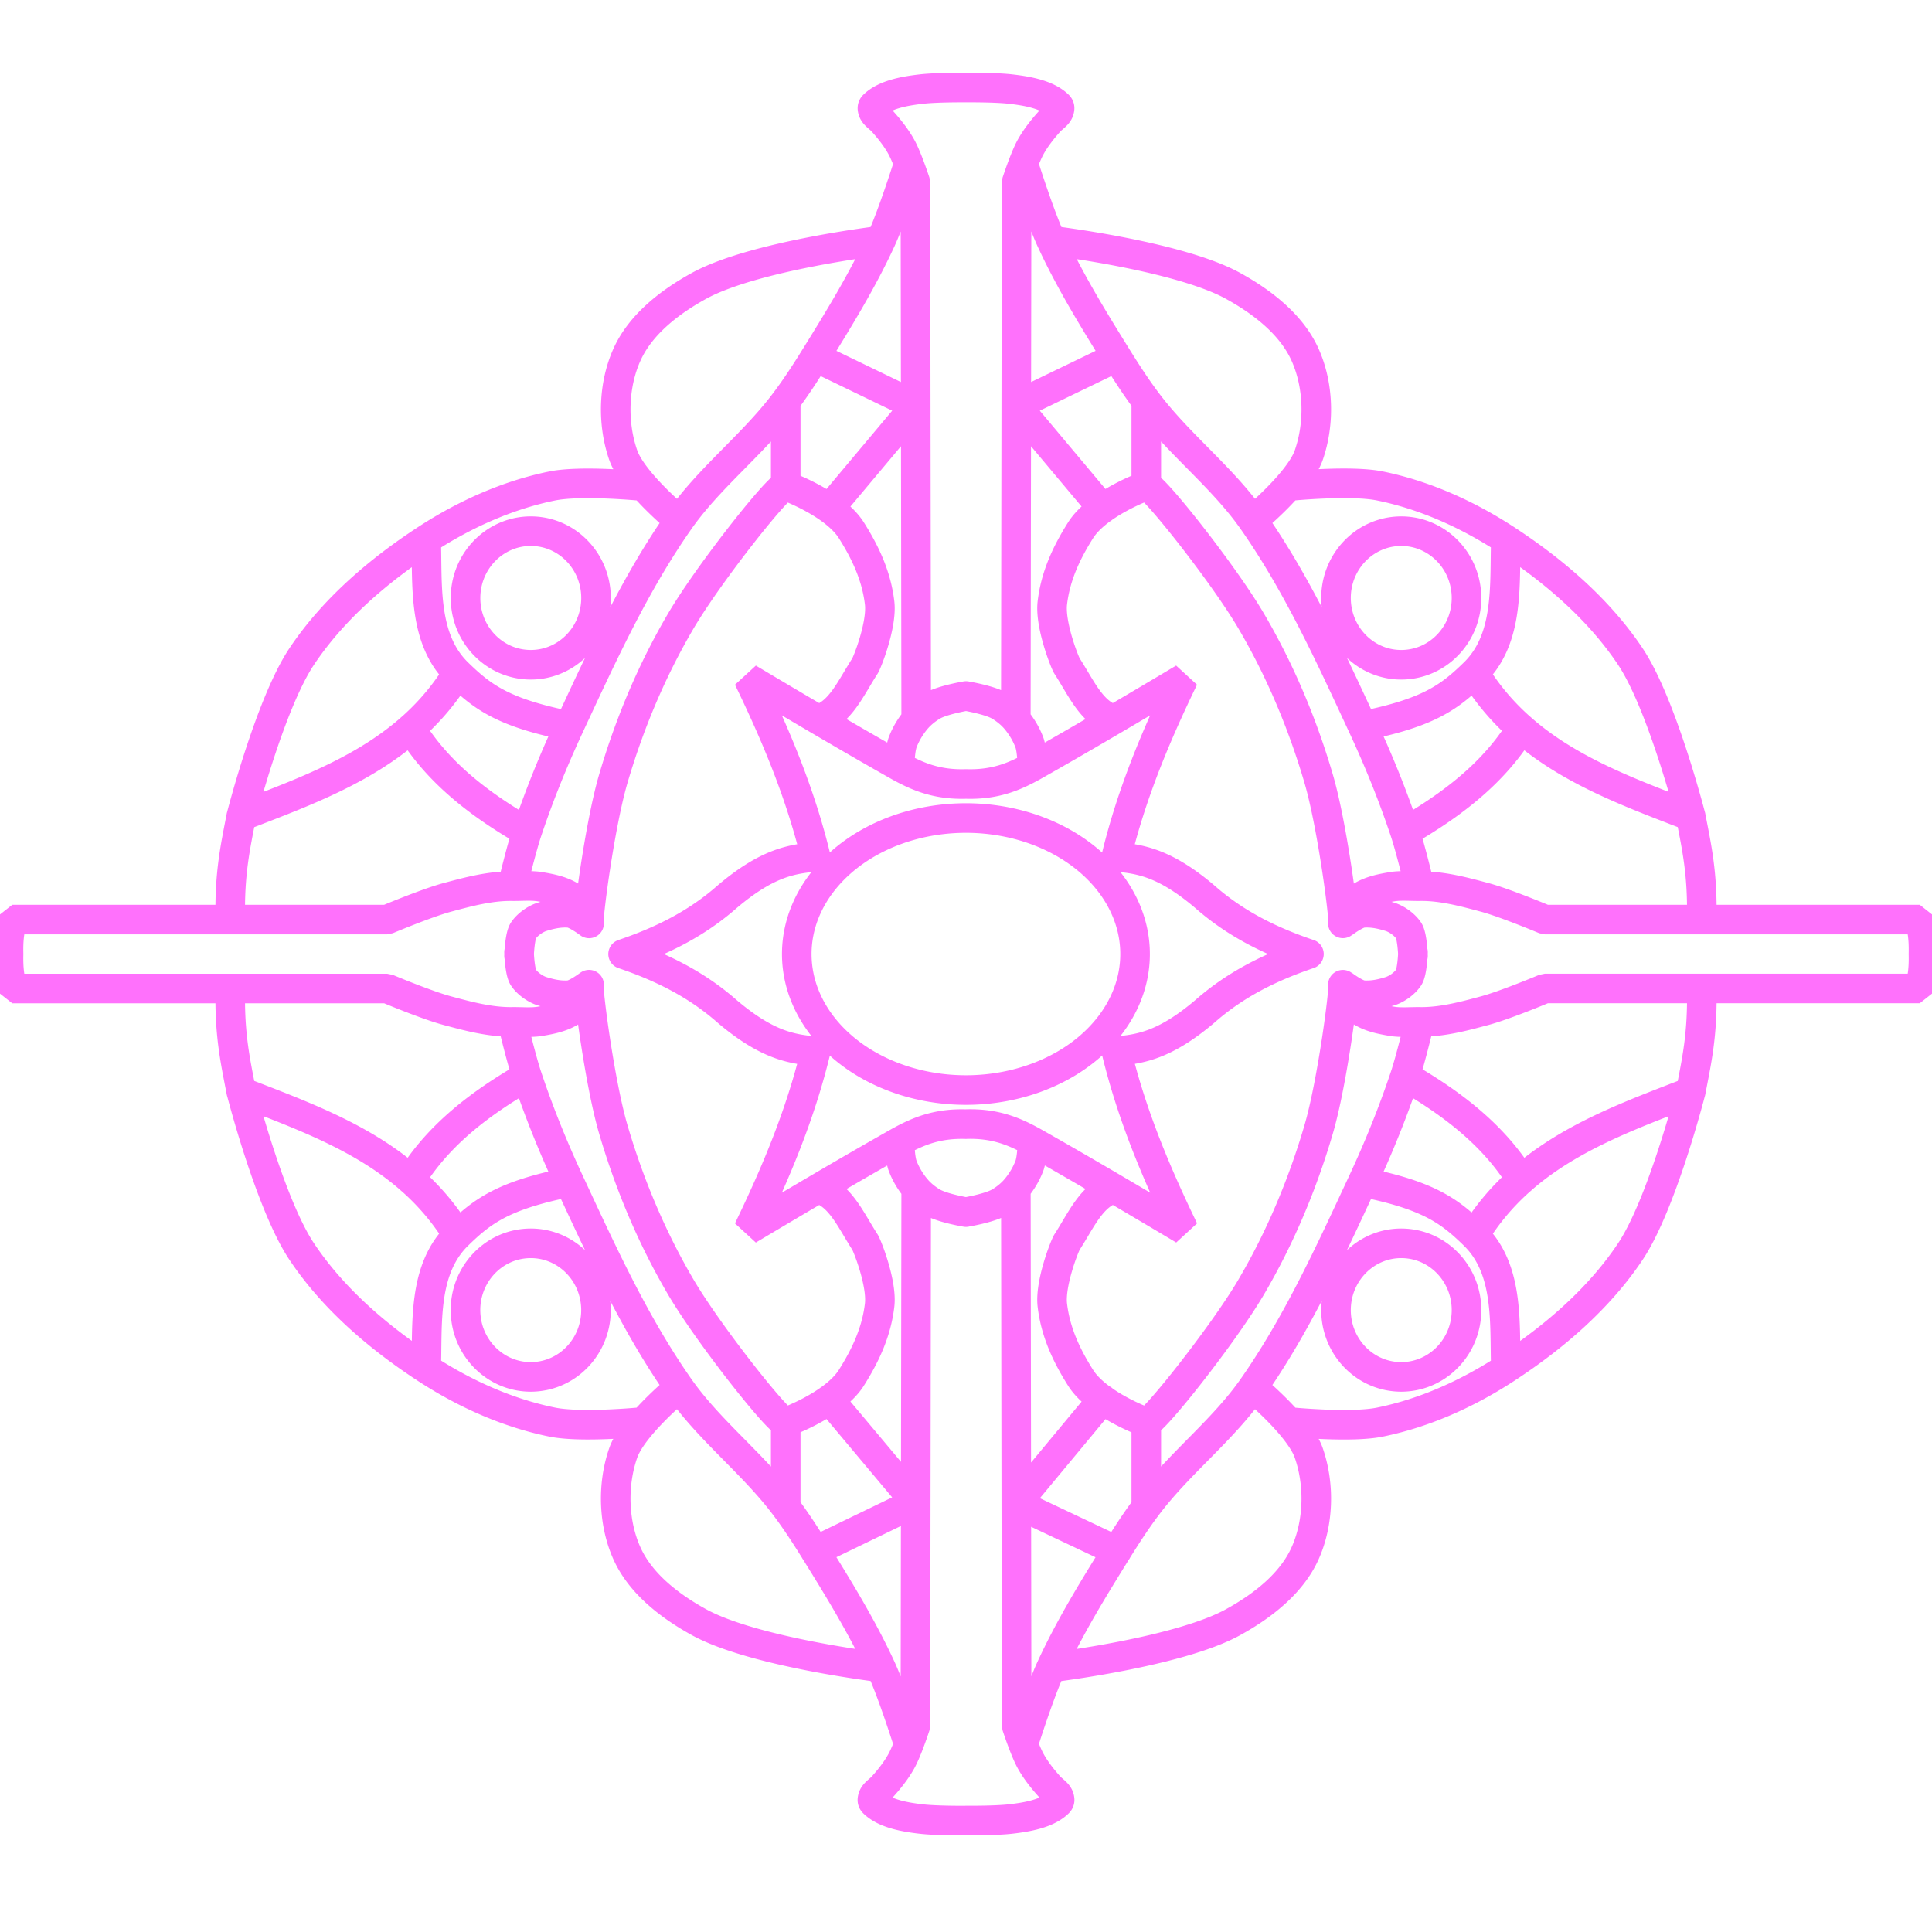 <?xml version="1.0" encoding="UTF-8" standalone="no"?>
<!-- Created with Inkscape (http://www.inkscape.org/) -->

<svg
   width="196"
   height="196"
   viewBox="0 0 51.858 51.858"
   version="1.1"
   id="svg1"
   inkscape:version="1.3.2 (091e20e, 2023-11-25, custom)"
   sodipodi:docname="Arbiter.svg"
   xmlns:inkscape="http://www.inkscape.org/namespaces/inkscape"
   xmlns:sodipodi="http://sodipodi.sourceforge.net/DTD/sodipodi-0.dtd"
   xmlns="http://www.w3.org/2000/svg"
   xmlns:svg="http://www.w3.org/2000/svg">
  <sodipodi:namedview
     id="namedview1"
     pagecolor="#ffffff"
     bordercolor="#000000"
     borderopacity="0.25"
     inkscape:showpageshadow="2"
     inkscape:pageopacity="0.0"
     inkscape:pagecheckerboard="0"
     inkscape:deskcolor="#d1d1d1"
     inkscape:document-units="mm"
     inkscape:zoom="4.3331089"
     inkscape:cx="114.23669"
     inkscape:cy="103.27458"
     inkscape:window-width="2560"
     inkscape:window-height="1494"
     inkscape:window-x="-11"
     inkscape:window-y="-11"
     inkscape:window-maximized="1"
     inkscape:current-layer="layer1" />
  <defs
     id="defs1">
    <pattern
       id="EMFhbasepattern"
       patternUnits="userSpaceOnUse"
       width="6"
       height="6"
       x="0"
       y="0" />
  </defs>
  <g
     inkscape:label="Ebene 1"
     inkscape:groupmode="layer"
     id="layer1">
    <path
       id="path26"
       style="fill:none;stroke:#ff71fc;stroke-width:0.794;stroke-linecap:round;stroke-miterlimit:0;stroke-dasharray:none;stroke-dashoffset:2.267;stroke-opacity:1;paint-order:stroke markers fill"
       d="m 30.464,25.467 a 4.54,3.651 0 0 1 -4.361,3.789 4.54,3.651 0 0 1 -4.713,-3.506 4.54,3.651 0 0 1 4.36,-3.79 4.54,3.651 0 0 1 4.714,3.505 m 7.463,0.19 c 0,0 -0.018,-0.527 -0.115,-0.675 -0.106,-0.162 -0.318,-0.313 -0.503,-0.371 -0.247,-0.076 -0.47,-0.123 -0.725,-0.106 -0.182,0.012 -0.536,0.283 -0.536,0.283 0,0 0.281,-0.604 0.515,-0.74 0.249,-0.144 0.515,-0.196 0.798,-0.244 0.231,-0.04 0.511,-0.012 0.745,-0.016 0.589,-0.009 1.173,0.147 1.742,0.3 0.556,0.149 1.621,0.597 1.621,0.597 h 10.061 c 0.073,0.304 0.108,0.514 0.099,0.925 M 27.266,19.311 27.287,4.894 c 0,0 0.212,-0.653 0.377,-0.95 0.138,-0.248 0.317,-0.474 0.507,-0.685 0.088,-0.097 0.228,-0.171 0.261,-0.298 0.015,-0.057 0.016,-0.094 -0.026,-0.136 C 28.1,2.527 27.542,2.439 27.125,2.391 26.709,2.343 25.929,2.35 25.929,2.35 m 0,16.332 c 0,0 0.623,0.104 0.89,0.259 0.165,0.096 0.324,0.224 0.447,0.37 0.152,0.181 0.28,0.394 0.363,0.615 0.077,0.205 0.081,0.651 0.081,0.651 m 7.422,5.031 c -0.988,-0.336 -1.94,-0.786 -2.797,-1.542 -1.078,-0.913 -1.733,-1.007 -2.372,-1.067 0.417,-1.722 1.078,-3.281 1.809,-4.793 -1.345,0.8 -2.691,1.598 -4.062,2.372 -0.477,0.261 -0.99,0.489 -1.779,0.465 M 29.595,13.651 27.278,10.888 29.978,9.583 m 0.79,3.462 v -2.284 m 2.858,3.211 c 0,0 1.249,-1.027 1.503,-1.754 0.296,-0.849 0.27,-1.876 -0.099,-2.697 C 34.665,8.708 33.879,8.104 33.098,7.674 31.63,6.865 28.217,6.459 28.217,6.459 m 7.645,9.661 c -0.037,-0.99 0.716,-1.823 1.682,-1.861 0.966,-0.038 1.78,0.733 1.818,1.722 0.038,0.989 -0.715,1.823 -1.682,1.861 -0.966,0.039 -1.78,-0.732 -1.818,-1.722 m 9.52,5.79 c 0.149,0.789 0.324,1.514 0.294,2.77 m -4.845,-5.128 c -0.741,1.203 -1.867,2.056 -3.117,2.777 m 7.668,-0.419 c -2.214,-0.855 -4.464,-1.653 -5.809,-3.848 m -2.998,1.423 c 1.765,-0.354 2.329,-0.769 2.998,-1.423 0.95,-0.928 0.806,-2.396 0.847,-3.584 m 4.961,7.432 c 0,0 -0.772,-3.018 -1.621,-4.289 -0.849,-1.272 -2.06,-2.307 -3.341,-3.143 -1.025,-0.669 -2.181,-1.19 -3.38,-1.434 -0.781,-0.159 -2.392,0 -2.392,0 m 1.398,11.741 c 0.054,-0.032 -0.28,-2.622 -0.649,-3.881 -0.434,-1.48 -1.039,-2.924 -1.823,-4.253 -0.774,-1.312 -2.722,-3.757 -2.807,-3.607 0,-0.012 -1.304,0.467 -1.759,1.186 -0.373,0.589 -0.676,1.224 -0.761,1.957 -0.067,0.579 0.33,1.589 0.395,1.69 0.377,0.582 0.666,1.273 1.26,1.434 m 8.202,4.474 c 0,0 -0.232,-0.979 -0.391,-1.456 -0.323,-0.969 -0.708,-1.919 -1.139,-2.844 C 35.695,17.596 34.822,15.679 33.626,13.972 32.843,12.854 31.735,11.998 30.893,10.925 30.559,10.499 30.264,10.043 29.978,9.583 29.347,8.568 28.718,7.544 28.217,6.459 27.903,5.78 27.476,4.418 27.476,4.418 M 13.932,25.655 c 0,0 0.018,-0.527 0.115,-0.675 0.106,-0.162 0.318,-0.313 0.503,-0.371 0.247,-0.076 0.47,-0.123 0.725,-0.106 0.182,0.012 0.536,0.283 0.536,0.283 0,0 -0.281,-0.604 -0.515,-0.74 -0.249,-0.144 -0.515,-0.196 -0.798,-0.244 -0.231,-0.04 -0.511,-0.012 -0.745,-0.016 -0.589,-0.009 -1.173,0.147 -1.742,0.3 -0.556,0.149 -1.621,0.597 -1.621,0.597 H 0.329 c -0.073,0.304 -0.108,0.514 -0.099,0.925 M 24.592,19.311 24.571,4.894 c 0,0 -0.212,-0.653 -0.377,-0.95 C 24.056,3.695 23.877,3.469 23.687,3.258 23.6,3.161 23.46,3.087 23.427,2.961 c -0.015,-0.057 -0.016,-0.094 0.026,-0.136 0.305,-0.298 0.864,-0.386 1.28,-0.434 0.416,-0.048 1.196,-0.041 1.196,-0.041 m 0,16.332 c 0,0 -0.623,0.104 -0.89,0.259 -0.165,0.096 -0.324,0.224 -0.447,0.37 -0.152,0.181 -0.28,0.394 -0.363,0.615 -0.077,0.205 -0.081,0.651 -0.081,0.651 m -7.422,5.031 c 0.988,-0.336 1.94,-0.786 2.797,-1.542 1.078,-0.913 1.733,-1.007 2.372,-1.067 -0.417,-1.722 -1.078,-3.281 -1.809,-4.793 1.345,0.8 2.691,1.598 4.062,2.372 0.477,0.261 0.99,0.489 1.779,0.465 M 22.263,13.651 24.58,10.888 21.881,9.583 M 21.09,13.045 v -2.284 m -2.858,3.211 c 0,0 -1.249,-1.027 -1.503,-1.754 -0.296,-0.849 -0.27,-1.876 0.099,-2.697 0.365,-0.813 1.151,-1.417 1.932,-1.847 1.469,-0.809 4.882,-1.215 4.882,-1.215 m -7.645,9.661 c 0.037,-0.99 -0.716,-1.823 -1.682,-1.861 -0.966,-0.038 -1.78,0.733 -1.818,1.722 -0.038,0.989 0.715,1.823 1.682,1.861 0.966,0.039 1.78,-0.732 1.818,-1.722 M 6.476,21.911 C 6.327,22.701 6.153,23.426 6.183,24.681 M 11.027,19.553 c 0.741,1.203 1.867,2.056 3.117,2.777 m -7.668,-0.419 c 2.214,-0.855 4.464,-1.653 5.809,-3.848 m 2.998,1.423 C 13.518,19.132 12.955,18.717 12.285,18.063 11.335,17.135 11.479,15.667 11.438,14.479 m -4.961,7.432 c 0,0 0.772,-3.018 1.621,-4.289 0.849,-1.272 2.06,-2.307 3.341,-3.143 1.025,-0.669 2.181,-1.19 3.38,-1.434 0.781,-0.159 2.392,0 2.392,0 M 15.812,24.786 c -0.054,-0.032 0.28,-2.622 0.649,-3.881 0.434,-1.48 1.039,-2.924 1.823,-4.253 0.774,-1.312 2.722,-3.757 2.807,-3.607 0,-0.012 1.304,0.467 1.759,1.186 0.373,0.589 0.676,1.224 0.761,1.957 0.067,0.579 -0.33,1.589 -0.395,1.69 -0.377,0.582 -0.666,1.273 -1.26,1.434 m -8.202,4.474 c 0,0 0.232,-0.979 0.391,-1.456 0.323,-0.969 0.708,-1.919 1.139,-2.844 0.88,-1.889 1.753,-3.807 2.949,-5.514 0.783,-1.117 1.891,-1.973 2.733,-3.047 0.334,-0.426 0.63,-0.882 0.916,-1.342 C 22.512,8.568 23.141,7.544 23.642,6.459 23.955,5.78 24.383,4.418 24.383,4.418 m 13.544,21.142 c 0,0 -0.018,0.527 -0.115,0.675 -0.106,0.162 -0.318,0.313 -0.503,0.371 -0.247,0.076 -0.47,0.123 -0.725,0.106 -0.182,-0.012 -0.536,-0.283 -0.536,-0.283 0,0 0.281,0.604 0.515,0.74 0.249,0.144 0.515,0.196 0.798,0.244 0.231,0.04 0.511,0.012 0.745,0.016 0.589,0.009 1.173,-0.147 1.742,-0.3 0.556,-0.149 1.621,-0.597 1.621,-0.597 h 10.061 c 0.073,-0.304 0.108,-0.514 0.099,-0.925 m -24.362,6.297 0.021,14.418 c 0,0 0.212,0.653 0.377,0.95 0.138,0.248 0.317,0.474 0.507,0.685 0.088,0.097 0.228,0.171 0.261,0.298 0.015,0.057 0.016,0.094 -0.026,0.136 -0.305,0.298 -0.864,0.386 -1.28,0.434 -0.416,0.048 -1.196,0.041 -1.196,0.041 m 0,-16.332 c 0,0 0.623,-0.104 0.89,-0.259 0.165,-0.096 0.324,-0.224 0.447,-0.37 0.152,-0.181 0.28,-0.394 0.363,-0.615 0.077,-0.205 0.081,-0.651 0.081,-0.651 m 7.422,-5.031 c -0.988,0.336 -1.94,0.786 -2.797,1.542 -1.078,0.913 -1.733,1.007 -2.372,1.067 0.417,1.722 1.078,3.281 1.809,4.793 -1.345,-0.8 -2.691,-1.598 -4.062,-2.372 -0.477,-0.261 -0.99,-0.489 -1.779,-0.465 m 3.664,7.39 -2.317,2.791 2.699,1.277 M 30.768,38.171 v 2.284 m 2.858,-3.211 c 0,0 1.249,1.027 1.503,1.754 0.296,0.849 0.27,1.876 -0.099,2.697 -0.365,0.813 -1.151,1.417 -1.932,1.847 -1.469,0.809 -4.882,1.215 -4.882,1.215 M 35.862,35.096 c -0.037,0.99 0.716,1.823 1.682,1.861 0.966,0.038 1.78,-0.733 1.818,-1.722 0.038,-0.989 -0.715,-1.823 -1.682,-1.861 -0.966,-0.039 -1.78,0.732 -1.818,1.722 m 9.52,-5.79 c 0.149,-0.789 0.324,-1.514 0.294,-2.77 m -4.845,5.128 c -0.741,-1.203 -1.867,-2.056 -3.117,-2.777 m 7.668,0.419 c -2.214,0.855 -4.464,1.653 -5.809,3.848 m -2.998,-1.423 c 1.765,0.354 2.329,0.769 2.998,1.423 0.95,0.928 0.806,2.396 0.847,3.584 m 4.961,-7.432 c 0,0 -0.772,3.018 -1.621,4.289 -0.849,1.272 -2.06,2.307 -3.341,3.143 -1.025,0.669 -2.181,1.19 -3.38,1.434 -0.781,0.159 -2.392,0 -2.392,0 m 1.398,-11.741 c 0.054,0.032 -0.28,2.622 -0.649,3.881 -0.434,1.48 -1.039,2.924 -1.823,4.253 -0.774,1.312 -2.722,3.757 -2.807,3.607 0,0.012 -1.304,-0.467 -1.759,-1.186 -0.373,-0.589 -0.676,-1.224 -0.761,-1.957 -0.067,-0.579 0.33,-1.589 0.395,-1.69 0.377,-0.582 0.666,-1.273 1.26,-1.434 m 8.202,-4.474 c 0,0 -0.232,0.979 -0.391,1.456 -0.323,0.969 -0.708,1.919 -1.139,2.844 -0.88,1.889 -1.753,3.807 -2.949,5.514 -0.783,1.117 -1.891,1.973 -2.733,3.047 -0.334,0.426 -0.63,0.882 -0.916,1.342 -0.631,1.015 -1.26,2.039 -1.761,3.124 -0.313,0.679 -0.741,2.041 -0.741,2.041 M 13.932,25.56 c 0,0 0.018,0.527 0.115,0.675 0.106,0.162 0.318,0.313 0.503,0.371 0.247,0.076 0.47,0.123 0.725,0.106 0.182,-0.012 0.536,-0.283 0.536,-0.283 0,0 -0.281,0.604 -0.515,0.74 -0.249,0.144 -0.515,0.196 -0.798,0.244 -0.231,0.04 -0.511,0.012 -0.745,0.016 -0.589,0.009 -1.173,-0.147 -1.742,-0.3 C 11.455,26.981 10.39,26.533 10.39,26.533 H 0.329 C 0.256,26.229 0.221,26.019 0.23,25.608 m 24.362,6.297 -0.021,14.418 c 0,0 -0.212,0.653 -0.377,0.95 -0.138,0.248 -0.317,0.474 -0.507,0.685 -0.088,0.097 -0.228,0.171 -0.261,0.298 -0.015,0.057 -0.016,0.094 0.026,0.136 0.305,0.298 0.864,0.386 1.28,0.434 0.416,0.048 1.196,0.041 1.196,0.041 m -1e-6,-16.332 c 0,0 -0.623,-0.104 -0.89,-0.259 -0.165,-0.096 -0.324,-0.224 -0.447,-0.37 -0.152,-0.181 -0.28,-0.394 -0.363,-0.615 -0.077,-0.205 -0.081,-0.651 -0.081,-0.651 m -7.422,-5.031 c 0.988,0.336 1.94,0.786 2.797,1.542 1.078,0.913 1.733,1.007 2.372,1.067 -0.417,1.722 -1.078,3.281 -1.809,4.793 1.345,-0.8 2.691,-1.598 4.062,-2.372 0.477,-0.261 0.99,-0.489 1.779,-0.465 m -3.664,7.39 2.317,2.763 -2.699,1.305 m -0.79,-3.462 v 2.284 m -2.858,-3.211 c 0,0 -1.249,1.027 -1.503,1.754 -0.296,0.849 -0.27,1.876 0.099,2.697 0.365,0.813 1.151,1.417 1.932,1.847 1.469,0.809 4.882,1.215 4.882,1.215 M 15.996,35.096 c 0.037,0.99 -0.716,1.823 -1.682,1.861 -0.966,0.038 -1.78,-0.733 -1.818,-1.722 -0.038,-0.989 0.715,-1.823 1.682,-1.861 0.966,-0.039 1.78,0.732 1.818,1.722 M 6.476,29.304 C 6.327,28.515 6.153,27.79 6.183,26.535 m 4.845,5.128 c 0.741,-1.203 1.867,-2.056 3.117,-2.777 m -7.668,0.419 c 2.214,0.855 4.464,1.653 5.809,3.848 m 2.998,-1.423 c -1.765,0.354 -2.329,0.769 -2.998,1.423 -0.95,0.928 -0.806,2.396 -0.847,3.584 m -4.961,-7.432 c 0,0 0.772,3.018 1.621,4.289 0.849,1.272 2.06,2.307 3.341,3.143 1.025,0.669 2.181,1.19 3.38,1.434 0.781,0.159 2.392,0 2.392,0 M 15.812,26.43 c -0.054,0.032 0.28,2.622 0.649,3.881 0.434,1.48 1.039,2.924 1.823,4.253 0.774,1.312 2.722,3.757 2.807,3.607 0,0.012 1.304,-0.467 1.759,-1.186 0.373,-0.589 0.676,-1.224 0.761,-1.957 0.067,-0.579 -0.33,-1.589 -0.395,-1.69 -0.377,-0.582 -0.666,-1.273 -1.26,-1.434 m -8.202,-4.474 c 0,0 0.232,0.979 0.391,1.456 0.323,0.969 0.708,1.919 1.139,2.844 0.88,1.889 1.753,3.807 2.949,5.514 0.783,1.117 1.891,1.973 2.733,3.047 0.334,0.426 0.63,0.882 0.916,1.342 0.631,1.015 1.26,2.039 1.761,3.124 0.313,0.679 0.741,2.041 0.741,2.041"
       inkscape:label="path26" />
  </g>
</svg>
